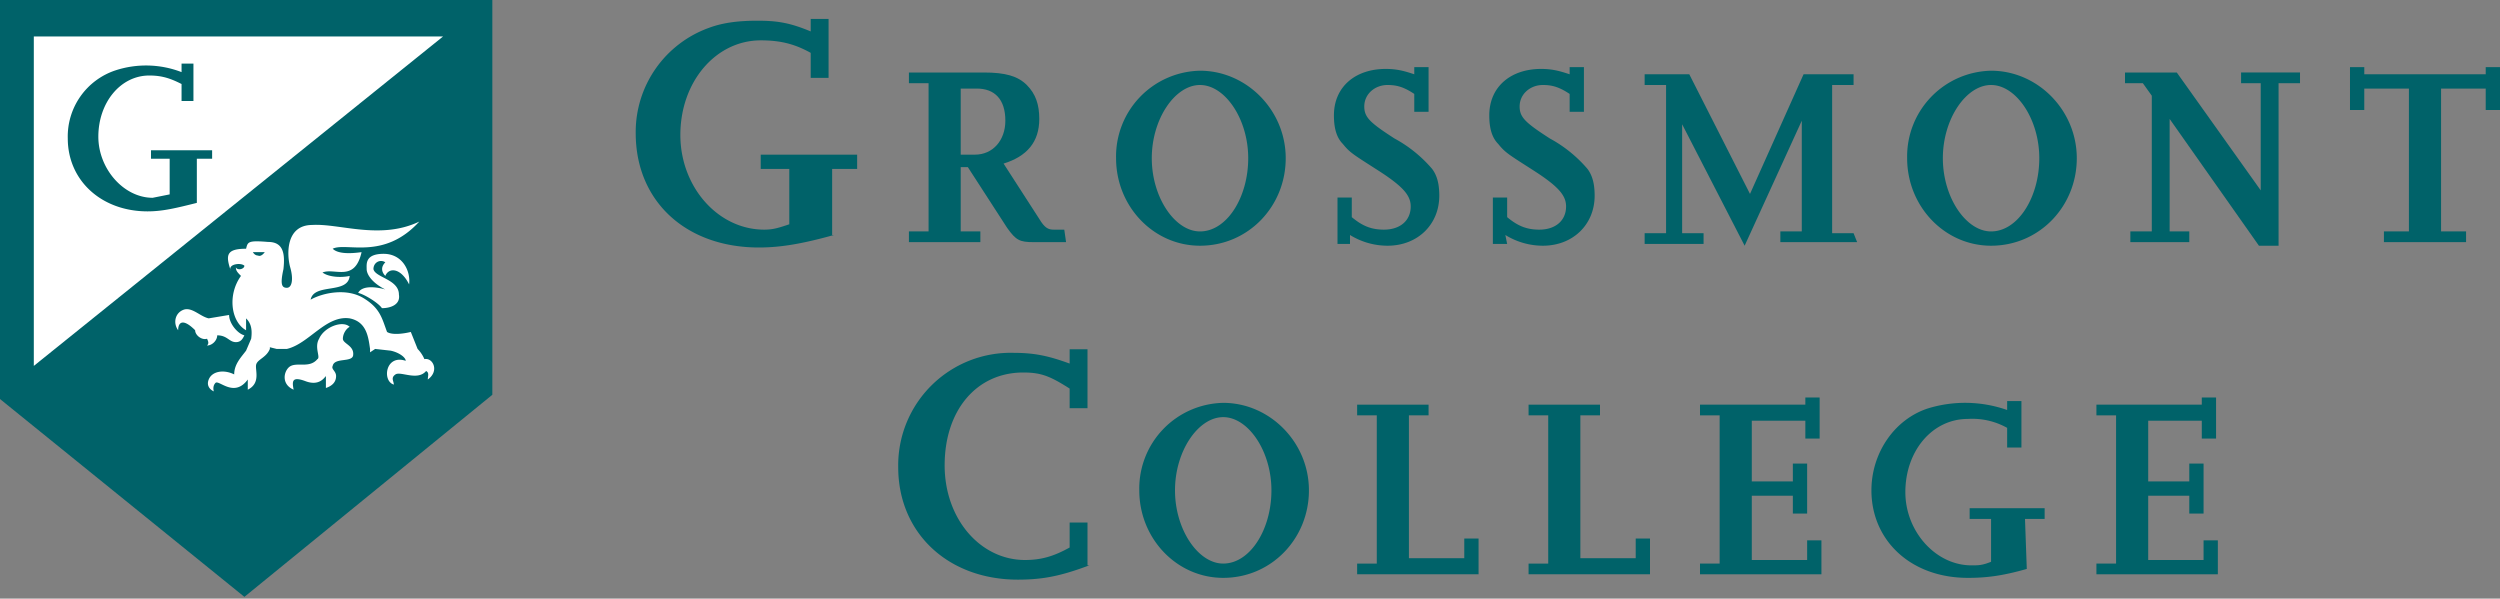 <svg xmlns="http://www.w3.org/2000/svg" viewBox="0 0 175 41.9">
  <rect x="0" y="0" width="175" height="41.9" fill="#808080" stroke="none"/>
  <style>
    .st0 {
      fill: #006269;
    }
    .st1 {
      fill: #fff;
    }
  </style>
  <g id="g2826_1_" transform="matrix(0 1.25 1.25 0 -704 -188.3)">
    <g id="g3080_1_" transform="matrix(.951 0 0 .951 8.7 29.3)">
      <path
        id="path2918_1_"
        d="M184.4 575.8l-11.9-14.7h-23.4v29.3h23.4l11.9-14.6"
        class="st0"
      />
      <path
        id="path2920_1_"
        d="M151.4 587.5v-24.1h19.4l-19.4 24.1"
        class="st1"
      />
      <g id="g2922_1_">
        <g id="g2924_1_">
          <path
            id="path2930_1_"
            d="M167.8 574.9l.2-1.2c-.1-.5-.7-1-.5-1.5.2-.5.8-.6 1.2-.3-.5 0-.7.3 0 1 .3 0 .6.4.5.7.2.1.3.1.4 0 0 .3-.3.6-.6.6 0 .6.4.7.4 1.1 0 .3-.2.4-.4.5-.1-.4-.7-.9-1.2-.9zm.7 7.1c-.4-.4 0-1.5.7-1.8.5-.3 1.1.1 1.2-.1.6-.5.1-1.3.5-1.7.3-.3 1-.4 1.3.3-.5-.1-.8-.1-.5.7.3.8-.2 1.1-.3 1.2h.7c-.1.3-.3.6-.7.6-.3 0-.4-.3-.6-.2-.5.1-.2 1.1-.6 1.2-.6.1-.7-.6-1-.6-.3 0-.6.2-.7.4zm-3.4 1c.3 0 .8.3 1.2 1.1-.2-.7-.2-1.4.2-1.6.1.4.6 1.2.9 1.4 0 .5-.2 1.1-.8 1-.9 0-1-1.4-1.5-1.5-.4 0-.6.4-.4.7.3-.3.6-.2.8 0-.5.2-.5.9.5 1.4-.8.1-1.8-.4-1.8-1.5s.6-1 .9-1zm4.8-4.8v-.6.6zm0 6.2c.1.5.4.9.6.9-.4-1.2 1.2-1.4 1.4-.7-.2 0-.4-.2-.6.1-.2.3.4 1.3-.2 1.8.1.2.3.1.5.1-.5.7-1.3.3-1.2-.2a2 2 0 01-.6-.4l-1-.4c.1-.4.2-1.1 0-1.4-.8-.3-1.4-.4-2-1.4-.6-1-.3-2.4.1-3.1-1 .2-.3 2.2-1.4 2.3.1-.4.1-1.2-.2-1.6-.3.7.6 1.9-1.2 2.3.1-.7.1-1.4-.2-1.7-.4.8.7 3-1.6 5.1 1.1-2.3.1-4.7.2-6.3 0-1.6 1.8-1.5 2.5-1.3.7.2 1.2.1 1.2-.2 0-.3-.2-.4-1.1-.2-.9.1-1.6 0-1.6-.9-.1-1.2 0-1.2.4-1.3 0-1.2.4-1.2 1.3-.9-.4-.2-.5.6-.3.8.2 0 .3-.4.1-.5.2 0 .3.1.5.3 1.1-.8 2.7-.6 3.2.3h-.7c.2.2.5.4 1.2.3l.7-.3c.4-.3.8-.7 1.4-.7-.3-.6-.2-1.3.3-1.5.5-.2.7.3.7.3s-.3-.1-.5.1.9 1.1-.2 1.9h.6c-.4.8-1.2.4-1.5.5-.3.1-.4.6-.9.8h-.1l.1.4v.6c-.3 1.3-2 2.3-1.8 3.7.2 1 1.1 1.1 1.8 1.2h.2l-.2.3.1.9zm-5.8-8.1v.7s.3-.2.2-.4c0-.2-.2-.3-.2-.3"
            class="st1"
          />
        </g>
      </g>
      <path
        id="path2932_1_"
        d="M161.2 573c.3-1.2.5-2 .5-2.9 0-2.7-1.8-4.7-4.3-4.7a4.1 4.1 0 00-4 2.8 5.8 5.8 0 00.1 3.9h-.5v.7h2.2v-.7h-1c-.3-.6-.5-1.1-.5-1.9 0-1.7 1.6-3 3.6-3 1.9 0 3.6 1.5 3.6 3.2l-.2 1h-2.1v-1.1h-.5v3.6h.5v-.9h2.6"
        class="st0"
      />
    </g>
    <g id="g3156_1_" transform="translate(-.6 -1.6)">
      <g id="g3136_1_">
        <path
          id="path2934_1_"
          d="M164.4 611.5c.5-1.8.7-3 .7-4.2 0-4.1-2.6-6.9-6.4-6.9a6.2 6.2 0 00-5.9 4.1c-.3.8-.4 1.7-.4 2.7 0 1.1.1 1.8.6 3h-.7v1h3.3v-1h-1.4c-.5-.9-.7-1.7-.7-2.8 0-2.5 2.3-4.5 5.3-4.5 2.9 0 5.3 2.1 5.3 4.7 0 .5-.1.8-.3 1.4h-3.1v-1.6h-.8v5.4h.8v-1.4h3.7"
          class="st0"
        />
        <path
          id="path2936_1_"
          d="M164.8 624.5v-1.8c0-.8-.1-1-.8-1.5l-3.4-2.2v-.4h3.6v1.1h.6v-4h-.6v1.1h-8.3v-1.1h-.6v4.2c0 1.2.2 1.9.7 2.4.5.5 1.1.7 1.9.7 1.3 0 2.1-.7 2.5-2l3.1 2c.5.3.6.5.6.8v.6l.7.1zm-4.9-5.9v.8c0 1-.8 1.7-1.9 1.7-1.2 0-1.8-.6-1.8-1.6v-.9h3.7"
          class="st0"
        />
        <path
          id="path2938_1_"
          d="M165 632c0-2.6-2.2-4.7-4.9-4.7a4.8 4.8 0 00-4.9 4.7c0 2.6 2.2 4.8 4.9 4.8s4.9-2.1 4.9-4.8zm-.8 0c0 1.5-1.9 2.7-4.1 2.7-2.2 0-4.1-1.3-4.1-2.7 0-1.4 1.9-2.7 4.1-2.7 2.2 0 4.1 1.3 4.1 2.7"
          class="st0"
        />
        <path
          id="path2940_1_"
          d="M164.9 640.5v-.8h-2.6v.8h1.1c.5.6.7 1.1.7 1.8 0 .9-.5 1.5-1.3 1.5-.6 0-1.1-.4-2-1.8-.9-1.4-1-1.6-1.5-2-.4-.4-1-.5-1.6-.5-1.6 0-2.6 1.2-2.6 2.9 0 .6.1 1 .3 1.6h-.4v.8h2.5v-.8h-1c-.4-.6-.5-1-.5-1.5 0-.7.5-1.3 1.2-1.3.6 0 .9.3 1.8 1.7a7.4 7.4 0 001.7 2.1c.4.3.9.4 1.5.4 1.6 0 2.8-1.2 2.8-2.9a4 4 0 00-.6-2.1h.5"
          class="st0"
        />
        <path
          id="path2942_1_"
          d="M164.9 649.2v-.8h-2.6v.8h1.1c.5.6.7 1.1.7 1.8 0 .9-.5 1.5-1.3 1.5-.6 0-1.1-.4-2-1.8-.9-1.4-1-1.6-1.5-2-.4-.4-1-.5-1.6-.5-1.6 0-2.6 1.2-2.6 2.9 0 .6.1 1 .3 1.6h-.4v.8h2.5v-.8h-1c-.4-.6-.5-1-.5-1.5 0-.7.5-1.3 1.2-1.3.6 0 .9.3 1.8 1.7a7.4 7.4 0 001.7 2.1c.4.3.9.4 1.5.4 1.6 0 2.8-1.2 2.8-2.9a4 4 0 00-.6-2.1l.5.1"
          class="st0"
        />
        <path
          id="path2944_1_"
          d="M164.8 668.8v-4.3h-.6v1.2H158l7-3.2-6.8-3.5h6.1v1.2h.6v-3.3h-.6v1.2H156v-1.2h-.6v2.5l6.7 3.4-6.7 3v2.8h.6v-1.2h8.3v1.2l.5.2"
          class="st0"
        />
        <path
          id="path2946_1_"
          d="M165 676.3c0-2.6-2.2-4.7-4.9-4.7a4.8 4.8 0 00-4.9 4.7c0 2.6 2.2 4.8 4.9 4.8s4.9-2.1 4.9-4.8zm-.8 0c0 1.5-1.9 2.7-4.1 2.7-2.2 0-4.1-1.3-4.1-2.7 0-1.4 1.9-2.7 4.1-2.7 2.2 0 4.1 1.3 4.1 2.7"
          class="st0"
        />
        <path
          id="path2948_1_"
          d="M165 692.3v-1l-7.1-5h6.3v1.1h.6v-3.3h-.6v1.2h-7.6l-.7-.5v-1h-.6v2.9l6.6 4.7h-6v-1.1h-.6v3.3h.6v-1.2h9.1"
          class="st0"
        />
        <path
          id="path2950_1_"
          d="M164.8 702.9v-4.6h-.6v1.4h-8v-2.5h1.2v-.8H155v.8h.4v6.8h-.4v.8h2.4v-.8h-1.2v-2.5h8v1.4h.6"
          class="st0"
        />
      </g>
      <g id="g3147_1_">
        <path
          id="path2952_1_"
          d="M182.9 625.8c.6-1.6.8-2.6.8-4 0-3.9-2.6-6.7-6.3-6.7a6.3 6.3 0 00-6.4 6.5c0 1.2.2 2 .6 3.1h-.8v1h3.3v-1H173c-.7-1.1-.9-1.6-.9-2.6 0-2.6 2.1-4.4 5.2-4.4 3 0 5.3 2 5.3 4.5 0 .9-.2 1.6-.7 2.5h-1.4v1h2.4"
          class="st0"
        />
        <path
          id="path2954_1_"
          d="M183.6 633.3c0-2.6-2.2-4.7-4.9-4.7a4.8 4.8 0 00-4.9 4.7c0 2.6 2.2 4.8 4.9 4.8s4.9-2.1 4.9-4.8zm-.8 0c0 1.5-1.9 2.7-4.1 2.7-2.2 0-4.1-1.3-4.1-2.7 0-1.4 1.9-2.7 4.1-2.7 2.2 0 4.1 1.3 4.1 2.7"
          class="st0"
        />
        <path
          id="path2956_1_"
          d="M183.4 647.6v-6.8h-.6v1.1h-8.3v-1.1h-.6v4h.6v-1.1h8v3.1h-1.1v.8h2"
          class="st0"
        />
        <path
          id="path2958_1_"
          d="M183.4 657.2v-6.8h-.6v1.1h-8.3v-1.1h-.6v4h.6v-1.1h8v3.1h-1.1v.8h2"
          class="st0"
        />
        <path
          id="path2960_1_"
          d="M183.4 666.8V660h-.6v1.1h-8.3V660h-.6v5.9h-.4v.8h2.3v-.8h-1v-3h3.4v2.3h-1v.8h2.8v-.8h-1v-2.3h3.6v3.1h-1.1v.8h1.9"
          class="st0"
        />
        <path
          id="path2962_1_"
          d="M183.1 678.3c.4-1.4.5-2.3.5-3.3 0-3.2-2.1-5.4-4.9-5.4-2.1 0-4 1.3-4.6 3.2a7.1 7.1 0 00.1 4.4h-.5v.8h2.6v-.8h-1.1a4 4 0 01-.5-2.2c0-2 1.8-3.5 4.1-3.5 2.2 0 4.1 1.7 4.1 3.7 0 .4 0 .6-.2 1.1h-2.4v-1.2h-.6v4.2h.6v-1.1l2.8.1"
          class="st0"
        />
        <path
          id="path2964_1_"
          d="M183.4 689v-6.8h-.6v1.1h-8.3v-1.1h-.6v5.9h-.4v.8h2.3v-.8h-1v-3h3.4v2.3h-1v.8h2.8v-.8h-1v-2.3h3.6v3.1h-1.1v.8h1.9"
          class="st0"
        />
      </g>
    </g>
  </g>
</svg>
